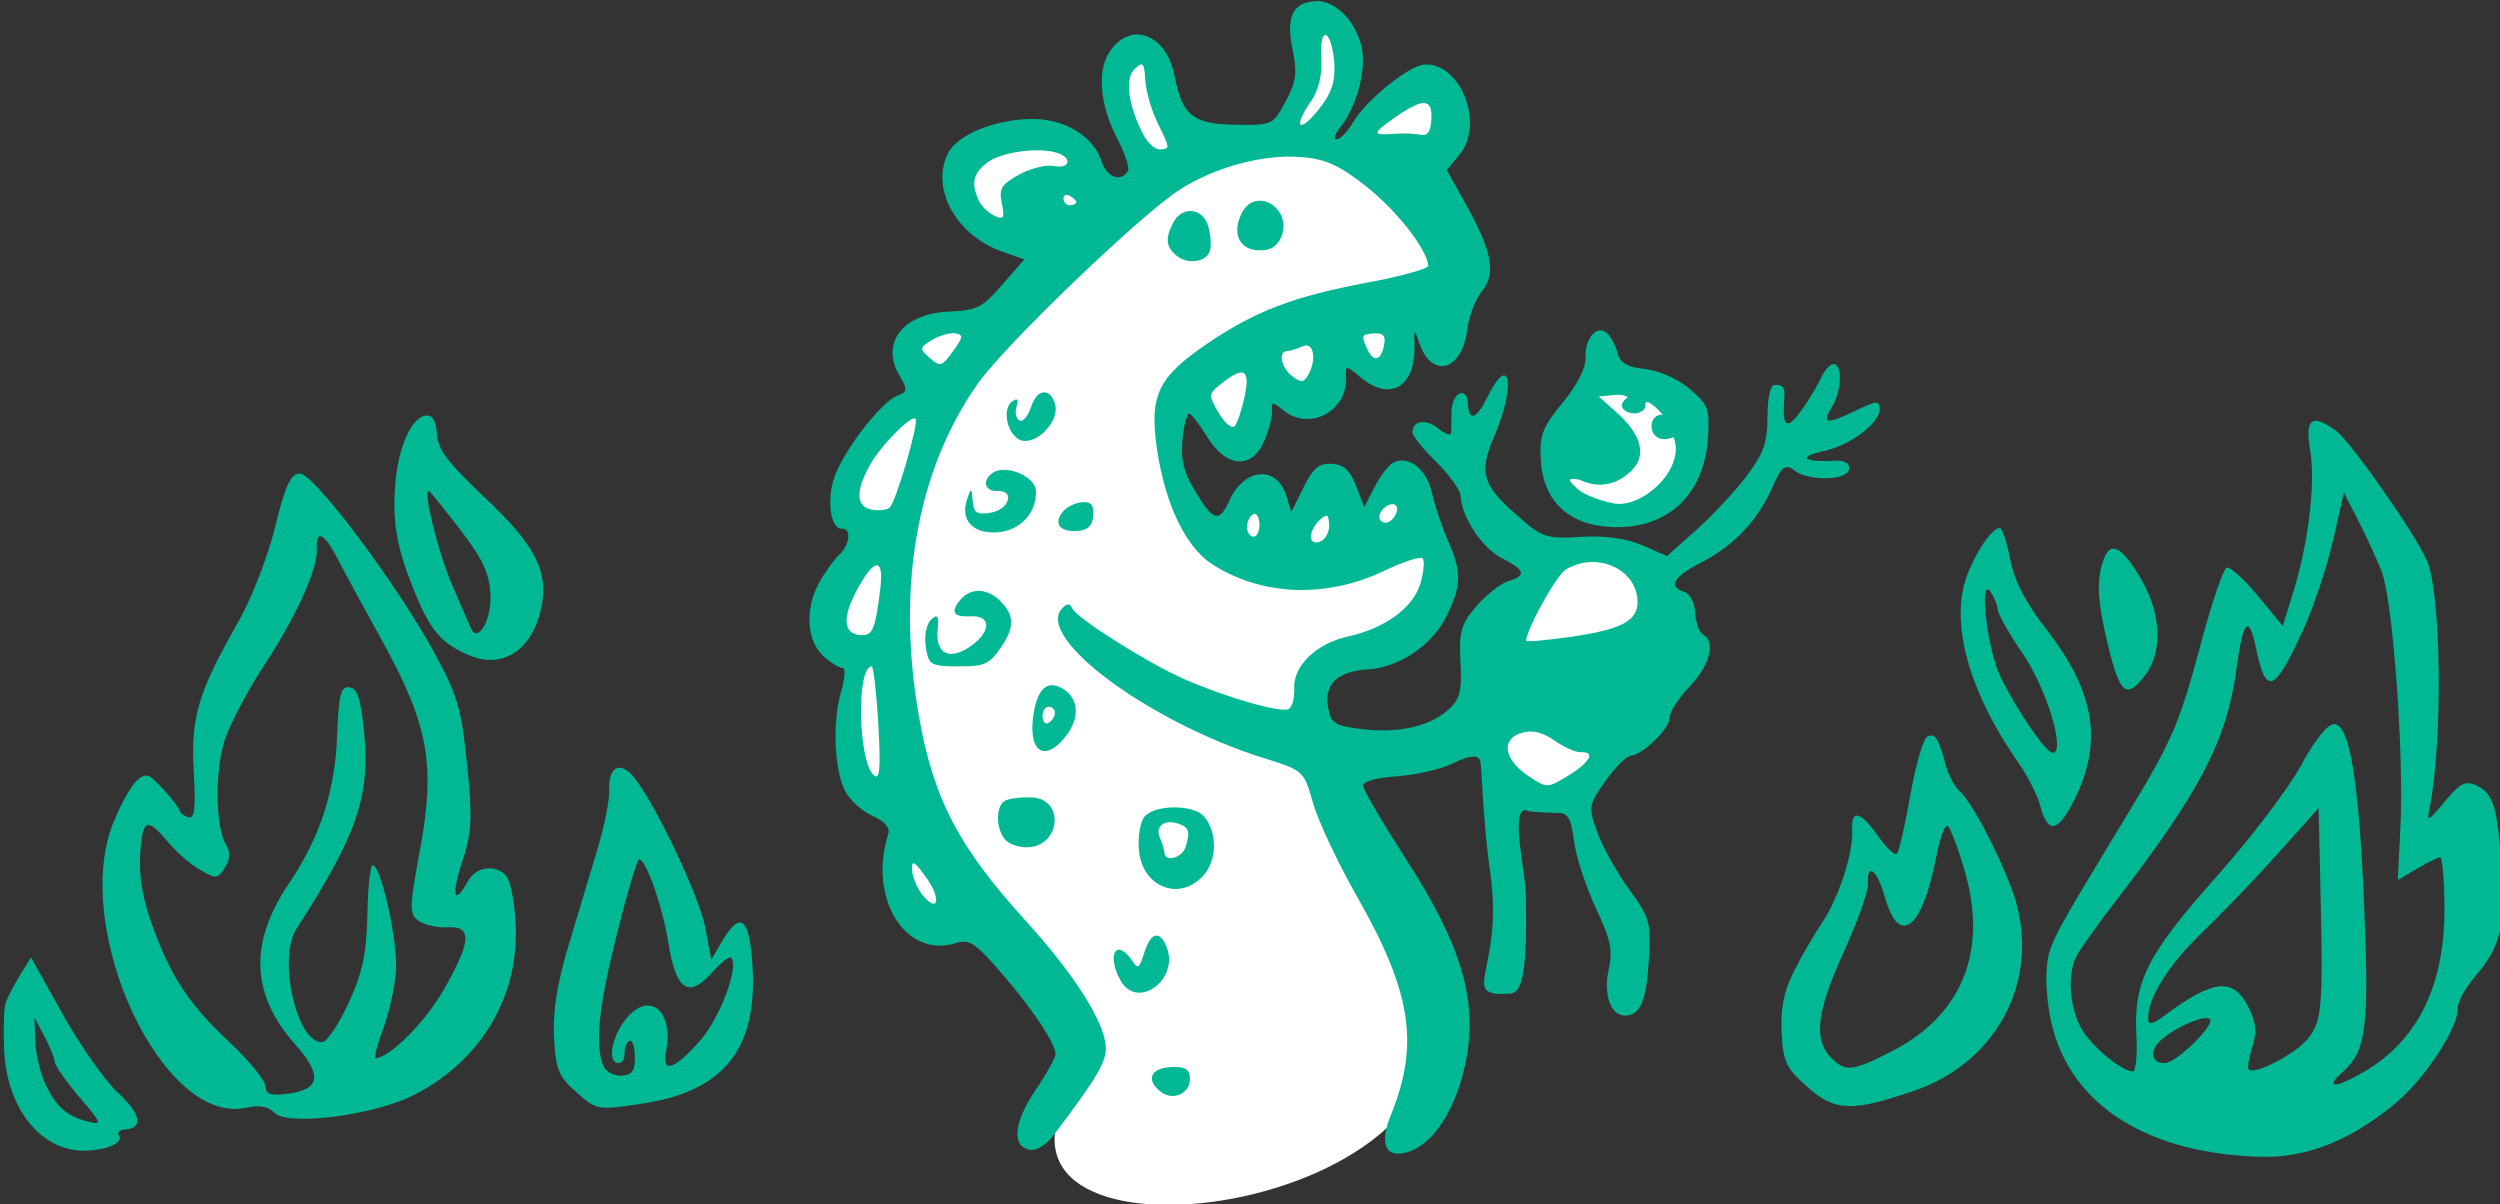 <?xml version="1.0" ?><svg height="227.801mm" viewBox="0 0 472.891 227.801" width="472.891mm" xmlns="http://www.w3.org/2000/svg">
    <rect x="0" y="0" width="472.891" height="227.801" fill="#333333" stroke="none"/>
    <path d="m -6637.869,564.967 c -1.259,0.333 -1.308,5.37 -0.912,13.748 0.159,3.358 -1.048,6.504 -2.797,9.275 -3.464,0.423 -7.375,1.506 -11.865,3.271 -1.762,0.693 -3.605,1.551 -5.496,2.518 -5.509,-4.714 -12.784,-11.712 -13.572,-16.424 -1.283,-7.674 -7.055,-6.144 -7.734,3.635 -0.457,6.581 4.173,15.906 7.275,21.367 -1.516,1.052 -3.033,2.151 -4.547,3.262 -4.14,-1.124 -8.753,-3.266 -10.01,-7.348 -2.415,-7.843 -11.055,-7.47 -23.996,-1.664 -12.63,5.667 -1.587,12.715 17.012,22.52 -4.219,3.581 -8.066,6.984 -11.24,9.873 -5.941,1.761 -14.134,4.145 -17.277,6.928 -2.162,1.914 -0.632,4.98 3.117,7.299 -1.092,1.94 -2.133,3.918 -3.123,5.928 -3.881,2.83 -11.903,9.134 -15.129,15.074 -4.327,7.967 5.201,14.113 5.201,14.113 0,0 -4.552,5.918 -6.652,13.795 -1.276,4.783 2.379,7.087 5.449,8.164 0.084,1.492 0.219,2.987 0.381,4.482 -1.337,2.631 -2.65,7.161 -3.029,14.992 -0.591,12.196 7.17,14.597 11.955,14.932 0.521,1.024 1.063,2.046 1.631,3.064 -1.921,3.614 -4.179,9.876 -1.557,16.418 3.276,8.172 11.011,3.76 13.885,1.756 19.932,27.282 23.935,30.075 21.137,36.73 -26.087,42.89 91.798,27.044 74.375,-20.869 -17.425,-43.737 -36.166,-65.708 -10.705,-71.832 16.638,-4.002 13.369,-11.385 13.098,-18.877 0.017,-5.378 -8.32,-17.139 -8.32,-17.139 l -7.723,11 -8.084,-8.955 -8.043,11.609 -3.818,-11.172 c 0,0 -4.236,5.223 -8.31,10.236 -11.671,-8.471 -16.591,-23.312 -11.01,-31.891 l 2.389,0.154 c 0.764,0.057 11.945,13.805 11.945,13.805 l 5.518,-15.123 10.969,5.041 5.07,-11.992 9.422,6.475 2.894,-9.639 c 8.197,-2.025 12.896,-6.154 8.855,-15.846 -2.574,-6.173 -4.962,-11.428 -7.432,-15.74 2.134,-1.391 3.802,-2.542 4.68,-3.275 7.848,-6.553 4.564,-15.587 -1.963,-17.148 -4.976,-1.191 -13.04,9.759 -15.883,14.781 -1.765,-1.191 -3.736,-2.619 -5.821,-3.112 0.225,-0.628 4.386,-6.133 4.728,-6.779 3.886,-7.334 -0.379,-16.196 -3.246,-20.135 -0.717,-0.985 -1.27,-1.398 -1.689,-1.287 z m 64.877,79.854 c -5.01,0.139 -10.206,2.583 -13.625,6.902 -9.463,21.158 10.97,21.939 19.627,16.975 8.657,-4.965 10.078,-14.874 3.648,-20.564 -2.411,-2.134 -5.467,-3.199 -8.652,-3.309 -0.332,-0.011 -0.664,-0.013 -0.998,-0.004 z m -8.242,33.822 c -6.624,0.219 -9.286,8.825 -16.639,20.424 -9.804,15.466 -2.818,31.438 8,34.227 0,0 7.043,0.507 12.678,-6.947 5.634,-7.454 17.862,-36.965 4.226,-44.926 -3.409,-1.99 -6.058,-2.85 -8.266,-2.777 z" fill="#FFFFFF" paint-order="markers stroke fill" transform="translate(298.434,-27.462) matrix(0.897,0,0,0.897,1468.537,542.914) translate(4946.073,-1138.21)"/>
    <path d="m -1968.698,-363.052 c 0.349,-1.122 1.7,-3.763 3.002,-5.869 l 2.366,-3.829 6.687,11.99 c 3.678,6.594 8.936,14.06 11.685,16.59 4.873,4.485 5.407,7.489 1.375,7.721 -1.098,0.063 -1.635,0.632 -1.192,1.264 0.987,1.409 -2.165,2.935 -6.583,3.189 -9.493,0.545 -17.076,-8.575 -17.631,-21.205 -0.189,-4.296 -0.057,-8.73 0.292,-9.851 z m 8.502,17.25 c 2.297,4.715 4.533,6.621 9.077,7.734 2.854,0.7 2.683,0.248 -1.966,-5.168 -2.802,-3.264 -5.162,-6.636 -5.244,-7.493 -0.082,-0.857 -1.076,-3.308 -2.208,-5.447 l -2.058,-3.888 0.181,5.041 c 0.099,2.772 1.098,6.922 2.218,9.221 z m 14.193,-55.281 c 1.496,-3.759 3.707,-7.75 4.912,-8.869 1.954,-1.815 2.561,-1.633 5.603,1.681 1.877,2.044 3.456,4.101 3.509,4.57 0.053,0.469 0.878,1.103 1.833,1.407 1.315,0.42 1.591,-1.908 1.137,-9.605 -0.673,-11.414 0.929,-16.808 9.38,-31.585 2.784,-4.868 6.264,-13.825 7.769,-19.994 2.125,-8.713 3.265,-11.206 5.175,-11.315 2.962,-0.17 20.934,23.841 28.753,38.414 4.59,8.556 5.375,11.303 6.566,22.995 1.147,11.257 0.99,14.365 -1.026,20.426 -2.372,7.127 -1.751,9.51 1.114,4.276 1.691,-3.09 5.414,-3.803 7.968,-1.526 0.973,0.867 1.896,5.201 2.177,10.225 0.854,15.259 -7.172,28.906 -21.28,36.183 -8.477,4.372 -26.886,6.725 -29.625,3.785 -1.228,-1.317 -3.19,-1.654 -6.025,-1.033 -17.545,3.842 -36.853,-37.646 -27.939,-60.035 z m 8.268,21.653 c 3.852,10.698 7.745,16.597 16.114,24.419 4.172,3.899 7.645,8.12 7.717,9.379 0.105,1.831 1.125,2.149 5.088,1.59 6.504,-0.918 6.872,-3.982 1.238,-10.312 -9.391,-10.552 -9.826,-21.479 -1.352,-34.006 6.55,-9.683 9.739,-19.49 10.163,-31.251 0.309,-8.565 0.758,-10.333 2.565,-10.095 1.72,0.226 2.388,2.237 3.11,9.367 1.365,13.48 -1.482,21.777 -14.255,41.55 -4.032,6.242 0.064,24.228 5.447,23.919 0.977,-0.056 3.469,-3.769 5.537,-8.251 2.966,-6.429 3.804,-10.415 3.97,-18.884 0.116,-5.904 0.651,-10.496 1.191,-10.204 1.985,1.075 5.294,16.549 4.821,22.543 -0.268,3.389 -1.503,8.87 -2.746,12.18 -1.243,3.31 -1.914,5.999 -1.493,5.975 3.076,-0.177 10.517,-7.705 14.434,-14.603 5.733,-10.097 5.899,-13.276 0.68,-12.976 -2.057,0.118 -4.764,-0.478 -6.016,-1.324 -2.095,-1.415 -2.076,-2.62 0.226,-15.038 3.319,-17.904 1.792,-26.347 -7.957,-43.996 -3.821,-6.917 -8.074,-14.759 -9.451,-17.427 -2.76,-5.345 -4.586,-6.222 -4.349,-2.086 0.245,4.263 -4.281,14.228 -11.38,25.056 -3.612,5.509 -7.329,12.722 -8.261,16.028 -1.908,6.775 -1.664,17.849 0.471,21.341 0.981,1.605 0.911,3.099 -0.227,4.859 -1.558,2.41 -1.83,2.434 -5.23,0.476 -1.972,-1.136 -5.015,-3.783 -6.761,-5.881 -3.797,-4.563 -5.016,-4.711 -5.556,-0.674 -0.846,6.328 -0.214,11.452 2.261,18.325 z m 51.266,-93.534 c 0.679,-7.796 3.51,-13.876 6.543,-14.051 1.304,-0.075 2.045,1.254 2.199,3.95 0.184,3.2 2.306,6.015 9.995,13.257 10.838,10.208 13.648,15.718 11.976,23.483 -1.879,8.727 -8.078,12.817 -15.043,9.924 -5.866,-2.436 -8.266,-5.181 -11.557,-13.221 -3.881,-9.479 -4.844,-14.946 -4.112,-23.341 z m 11.96,21.699 c 1.724,3.94 3.464,7.964 3.867,8.942 1.504,3.65 4.516,-1.554 4.186,-7.232 -0.243,-4.228 -1.672,-7.259 -6.187,-13.148 -3.228,-4.21 -6.226,-7.944 -6.665,-8.298 -1.66,-1.342 1.797,12.876 4.798,19.736 z m 24.519,76.051 c 1.914,-6.354 4.668,-15.527 6.122,-20.385 1.454,-4.858 2.566,-10.446 2.471,-12.417 -0.233,-4.852 2.232,-6.238 5.094,-2.865 4.38,5.161 13.954,25.313 15.194,31.977 l 1.233,6.634 2.238,-3.801 c 3.946,-6.702 5.862,-5.114 6.464,5.358 1.002,17.433 -6.097,26.206 -23.31,28.809 -9.349,1.414 -9.587,1.372 -13.822,-2.402 -3.827,-3.411 -4.356,-4.708 -4.737,-11.598 -0.294,-5.321 0.665,-11.386 3.051,-19.309 z m 7.447,25.506 c 0.511,1.133 2.212,1.984 3.781,1.892 2.243,-0.132 2.834,-1.013 2.765,-4.125 -0.048,-2.177 -0.581,-3.612 -1.185,-3.189 -0.604,0.423 -1.048,1.632 -0.987,2.687 0.061,1.055 -0.489,1.953 -1.221,1.995 -2.273,0.131 -1.741,-4.711 0.941,-8.555 4.873,-6.985 10.776,-3.085 9.047,5.978 -0.928,4.863 1.564,4.12 7.133,-2.128 4.256,-4.775 8.399,-15.911 6.537,-17.571 -0.356,-0.317 -2.188,1.151 -4.07,3.264 -4.878,5.472 -7.564,3.581 -9.142,-6.435 -1.202,-7.636 -4.721,-17.629 -6.171,-17.525 -0.402,0.028 -2.524,7.212 -4.716,15.963 -3.857,15.401 -4.645,23.463 -2.712,27.749 z m 45.291,-101.813 c 1.217,-2.274 3.16,-5.013 4.32,-6.088 2.301,-2.134 2.678,-5.666 0.591,-5.546 -2.389,0.137 -3.265,-6.047 -1.548,-10.926 2.004,-5.695 9.846,-15.82 13.262,-17.124 2.129,-0.813 2.183,-1.294 0.471,-4.176 -4.132,-6.956 0.644,-13.142 10.467,-13.558 5.823,-0.246 6.971,-0.826 11.156,-5.636 l 4.665,-5.361 -4.678,-1.646 c -9.58,-3.372 -15.01,-13.024 -11.539,-20.513 1.779,-3.838 8.839,-6.985 16.682,-7.435 7.488,-0.43 14.11,3.358 15.906,9.099 1.008,3.221 4.161,4.272 5.484,1.827 0.369,-0.681 -0.662,-3.777 -2.29,-6.88 -3.529,-6.722 -4.237,-13.931 -1.764,-17.934 4.318,-6.986 12.139,-4.283 13.893,4.801 1.612,8.349 3.868,10.154 12.854,10.287 7.785,0.115 7.84,0.09 10.55,-4.917 2.236,-4.13 2.501,-6.103 1.476,-10.999 -1.428,-6.825 0.022,-9.879 4.821,-10.154 4.059,-0.233 8.327,3.948 9.704,9.504 1.168,4.715 -0.949,12.746 -4.533,17.194 -1.109,1.376 -1.393,2.466 -0.631,2.422 0.761,-0.044 2.287,-1.646 3.389,-3.56 2.62,-4.549 11.811,-12.004 15.025,-12.189 7.737,-0.445 12.782,12.627 7.369,19.095 l -2.635,3.148 3.857,6.884 c 5.716,10.201 6.62,14.9 3.583,18.644 -1.379,1.7 -2.771,5.3 -3.093,7.999 -1.057,8.849 -7.483,10.703 -10.148,2.928 -1.041,-3.037 -1.077,-3.015 -0.997,0.605 0.192,8.727 -5.146,11.866 -11.349,6.675 -3.114,-2.606 -3.241,-2.611 -3.098,-0.119 0.414,7.198 -7.654,11.539 -13.177,7.09 -2.386,-1.922 -2.552,-1.908 -2.43,0.206 0.072,1.248 -0.699,4.126 -1.712,6.397 -2.649,5.934 -8.01,5.432 -12.008,-1.124 -1.622,-2.659 -3.322,-4.815 -3.777,-4.791 -0.456,0.026 -1.075,2.47 -1.376,5.434 -0.408,4.019 0.206,6.679 2.414,10.455 3.982,6.809 5.313,7.248 7.452,2.455 3.088,-6.918 9.988,-7.557 12.005,-1.111 l 1.085,3.468 2.573,-5.17 c 2.053,-4.126 3.257,-5.13 5.96,-4.971 2.519,0.148 3.83,1.341 5.114,4.65 l 1.726,4.45 2.218,-4.301 c 1.22,-2.366 3.024,-4.665 4.009,-5.109 3.284,-1.482 6.933,1.462 8.076,6.517 0.613,2.71 2.095,7.138 3.294,9.838 2.978,6.709 2.945,9.572 -0.18,15.966 -3.049,6.238 -10.027,10.97 -16.745,11.356 -6.247,0.359 -9.142,3.103 -8.317,7.883 0.606,3.51 1.306,3.974 7.072,4.683 7.765,0.954 14.408,-0.535 18.34,-4.112 2.42,-2.201 2.861,-3.954 2.524,-10.031 -0.352,-6.343 0.107,-7.968 3.311,-11.721 2.046,-2.396 5.064,-4.778 6.707,-5.292 3.999,-1.252 3.702,-2.313 -1.381,-4.935 -4.127,-2.128 -8.374,-8.583 -8.635,-13.123 -0.07,-1.216 -2.357,-4.411 -5.082,-7.1 -2.725,-2.689 -4.987,-5.451 -5.027,-6.138 -0.147,-2.562 2.748,-3.088 5.37,-0.975 1.492,1.202 2.74,1.64 2.774,0.973 0.034,-0.667 0.07,-2.662 0.079,-4.434 0.021,-4.009 3.217,-5.646 3.44,-1.762 0.224,3.899 1.808,3.342 4.194,-1.474 4.737,-9.562 5.963,-2.274 1.399,8.316 -3.267,7.581 -2.594,10.161 4.239,16.251 5.875,5.237 6.5,5.461 14.03,5.028 5.124,-0.294 9.673,0.335 13.004,1.799 l 5.124,2.252 6.09,-5.409 c 3.349,-2.975 8.119,-8.075 10.599,-11.334 3.708,-4.873 4.51,-7.141 4.514,-12.771 0,-3.765 0.599,-6.437 1.358,-6.529 2.42,-0.29 2.29,1.297 2.159,3.095 -0.391,5.359 0.339,6.67 3.391,2.539 1.561,-2.113 3.47,-5.229 4.242,-6.926 0.772,-1.697 1.982,-3.119 2.688,-3.159 2.008,-0.115 1.837,5.66 -0.27,9.067 -2.238,3.621 -1.107,3.759 5.292,0.643 4.053,-1.974 4.721,-2.026 4.816,-0.374 0.17,2.956 -6.064,7.75 -11.68,8.982 -6.116,1.342 -4.148,2.444 2.338,2.071 2.767,-0.159 3.198,1.309 2.754,2.127 -1.159,2.141 -8.757,2.076 -11.454,-0.097 -2.24,-1.804 -3.01,0.086 -4.923,4.23 -2.643,5.726 -7.077,11.303 -14.827,15.277 -5.779,2.963 -6.909,5.01 -3.388,6.134 1.15,0.367 2.135,2.299 2.257,4.424 0.119,2.075 0.837,4.108 1.595,4.519 2.789,1.51 1.578,6.389 -2.711,10.927 -2.424,2.564 -4.355,5.557 -4.292,6.651 0.126,2.196 -5.66,7.857 -8.178,8.002 -0.877,0.05 -3.276,2.45 -5.332,5.332 -3.593,5.037 -3.66,5.455 -1.75,10.78 1.093,3.047 4.097,8.446 6.675,11.997 4.426,6.097 4.662,6.921 4.227,14.773 -0.475,8.594 -1.757,11.756 -4.838,11.933 -3.136,0.18 -4.811,-4.255 -3.648,-9.659 0.902,-4.193 0.474,-6.242 -2.746,-13.117 -2.098,-4.481 -4.155,-10.804 -4.57,-14.052 -0.614,-4.803 -1.25,-5.906 -3.411,-5.916 -1.461,-0.006 -4.167,-0.151 -6.013,-0.322 -4.49,-2.271 -0.812,12.168 -0.716,17.717 0.279,16.041 -0.642,20.538 -3.369,20.714 -11.171,0.724 -1.173,-4.734 -4.148,-25.53 -1.749,-12.227 -1.674,-23.065 -2.223,-23.849 -0.712,-1.017 -2.314,-0.784 -5.595,0.813 -2.528,1.231 -7.853,2.465 -11.833,2.741 -4.524,0.314 -7.204,1.077 -7.148,2.036 0.048,0.843 4.088,7.731 8.977,15.306 11.888,18.418 15.338,30.244 12.599,43.186 -2.076,9.808 -6.801,17.095 -12.121,18.692 -4.73,1.42 -6.127,-1.563 -3.622,-7.733 6.073,-14.958 4.393,-25.908 -7.056,-46.007 -4.057,-7.122 -8.256,-16.037 -9.332,-19.812 -1.948,-6.836 -1.988,-6.874 -10.3,-9.478 -24.323,-7.621 -48.43,-25.501 -42.614,-31.604 1.059,-1.111 1.654,-1.099 2.15,0.044 0.873,2.01 16.008,11.556 23.569,14.866 9.098,3.983 20.685,7.272 22.107,6.276 0.715,-0.501 1.215,-2.4 1.11,-4.221 -0.276,-4.803 4.629,-9.562 11.382,-11.043 7.795,-1.71 13.792,-6.129 15.25,-11.237 0.658,-2.306 0.882,-4.642 0.498,-5.19 -0.384,-0.548 -4.066,0.619 -8.182,2.595 -12.208,5.86 -25.995,5.301 -36.356,-1.476 -5.477,-3.583 -9.789,-12.565 -11.489,-23.934 -1.73,-11.568 0.073,-15.386 10.66,-22.573 10.01,-6.796 18.233,-9.925 33.608,-12.789 7.127,-1.327 12.927,-2.939 12.89,-3.582 -0.195,-3.384 -6.67,-11.669 -13.048,-16.694 -5.75,-4.53 -8.588,-5.809 -13.815,-6.224 -7.957,-0.632 -18.311,2.182 -25.695,6.984 -8.348,5.429 -36.708,32.692 -42.391,40.752 -12.814,18.173 -17.212,42.75 -12.506,69.891 3.049,17.584 8.329,27.768 22.468,43.33 10.303,11.34 16.683,21.342 16.987,26.629 0.182,3.174 -1.754,6.461 -11.114,18.861 -1.341,1.777 -3.469,3.095 -4.728,2.929 -4.045,-0.532 -3.658,-5.668 0.941,-12.468 2.409,-3.563 4.347,-7.06 4.306,-7.773 -0.137,-2.387 -4.889,-9.499 -11.345,-16.98 -5.579,-6.465 -6.827,-7.283 -9.726,-6.376 -10.598,3.317 -18.515,-9.493 -14.207,-22.988 0.435,-1.363 -0.688,-2.669 -3.296,-3.834 -2.176,-0.971 -4.762,-3.296 -5.747,-5.165 -2.343,-4.447 -2.778,-14.616 -0.899,-21.02 0.822,-2.802 0.966,-5.064 0.32,-5.027 -0.646,0.037 -2.441,-1.062 -3.99,-2.442 -3.546,-3.161 -4.021,-9.82 -1.09,-15.296 z m 9.587,10.801 c 1.867,-0.107 2.499,-1.922 3.443,-9.88 0.804,-6.779 -1.423,-6.392 -5.227,0.909 -3.052,5.858 -2.386,9.211 1.784,8.971 z m 2.045,29.551 c 1.286,1.146 1.507,-1.32 0.965,-10.76 -0.387,-6.736 -1.022,-12.228 -1.412,-12.206 -3.24,0.186 -2.854,20.023 0.448,22.965 z m -0.447,-56.005 c 1.404,0.282 3.102,0.105 3.774,-0.395 1.301,-0.968 6.292,-18.045 5.484,-18.765 -0.972,-0.866 -7.579,5.919 -9.78,10.043 -2.891,5.417 -2.716,8.467 0.524,9.118 z m 10.716,81.248 c 3.378,4.103 4.041,0.805 0.751,-3.736 -2.519,-3.478 -3.034,-3.738 -2.922,-1.479 0.075,1.508 1.051,3.855 2.171,5.215 z m 6.452,-114.635 c 2.159,-2.962 2.224,-3.529 0.434,-3.782 -1.158,-0.164 -3.365,0.473 -4.904,1.414 -2.619,1.601 -2.647,1.844 -0.434,3.782 2.201,1.928 2.539,1.831 4.904,-1.414 z m 5.436,-31.769 c 0.52,1.152 1.995,2.582 3.278,3.176 1.981,0.918 2.219,0.528 1.577,-2.589 -0.64,-3.107 -0.08,-4.04 3.646,-6.078 2.421,-1.324 5.734,-2.14 7.362,-1.812 3.37,0.677 3.936,-1.732 0.654,-2.78 -3.998,-1.276 -11.973,-0.136 -14.83,2.12 -2.916,2.303 -3.339,4.299 -1.686,7.962 z m 19.264,0.969 c 0.732,-0.042 1.316,-0.341 1.298,-0.664 -0.019,-0.323 -0.654,-0.923 -1.412,-1.333 -0.758,-0.41 -1.342,-0.112 -1.297,0.664 0.045,0.775 0.68,1.375 1.412,1.333 z m 15.474,-14.793 c 0.906,1.719 2.449,3.079 3.43,3.023 2.213,-0.127 2.215,-0.102 -0.546,-5.772 -1.249,-2.565 -2.38,-6.554 -2.513,-8.863 -0.211,-3.672 -0.492,-3.965 -2.24,-2.337 -2.132,1.987 -1.347,7.846 1.869,13.95 z m 19.244,61.365 c 0.565,-0.668 1.505,-3.495 2.089,-6.283 1.198,-5.726 -0.151,-6.446 -4.962,-2.647 -2.708,2.139 -2.731,2.418 -0.495,6.192 1.287,2.174 2.803,3.406 3.369,2.738 z m 4.021,23.321 c 0.732,-0.042 1.26,-1.31 1.174,-2.817 -0.087,-1.507 -0.735,-2.336 -1.441,-1.842 -0.706,0.495 -1.234,1.762 -1.174,2.817 0.061,1.055 0.709,1.884 1.441,1.842 z m 8.178,-33.774 c 1.822,1.343 2.386,1.282 3.298,-0.36 1.861,-3.352 1.12,-7.046 -1.203,-5.998 -1.133,0.511 -2.609,0.961 -3.281,0.999 -1.972,0.113 -1.201,3.598 1.187,5.358 z m 5.903,34.783 c 1.074,-0.485 1.883,-2.088 1.799,-3.564 -0.128,-2.234 -0.472,-2.386 -2.056,-0.911 -1.046,0.975 -1.855,2.578 -1.798,3.564 0.06,1.046 0.916,1.425 2.056,0.911 z m -0.512,-90.957 c 2.787,-3.442 3.63,-5.868 3.405,-9.799 -0.165,-2.874 -0.92,-5.561 -1.679,-5.971 -0.834,-0.452 -1.253,1.435 -1.061,4.78 0.202,3.51 -0.583,6.816 -2.15,9.063 -3.842,5.508 -2.658,7.044 1.485,1.927 z m 10.345,50.402 c 1.276,2.829 2.887,2.483 3.539,-0.762 0.403,-2.004 -0.112,-2.665 -1.994,-2.556 -2.802,0.161 -2.887,0.343 -1.545,3.318 z m 3.885,36.613 c 1.571,-0.09 3.102,-2.783 2.093,-3.682 -1.008,-0.899 -3.508,0.931 -3.418,2.501 0.04,0.689 0.635,1.22 1.325,1.181 z m 1.711,-82.009 c 2.011,-0.149 4.571,-0.059 5.688,0.199 1.396,0.322 2.096,-0.682 2.241,-3.216 0.255,-4.451 -1.662,-4.601 -7.468,-0.587 -5.085,3.516 -5.14,3.95 -0.461,3.605 z m 28.52,135.514 c 3.798,2.5 3.914,2.497 8.334,-0.221 4.597,-2.827 5.765,-5.081 2.537,-4.896 -1,0.057 -3.488,-1.062 -5.531,-2.486 -2.598,-1.812 -4.712,-2.279 -7.034,-1.552 -4.355,1.363 -3.552,5.702 1.694,9.155 z m 8.559,-29.414 c 11.17,-1.586 14.561,-3.44 14.309,-7.824 -0.386,-6.71 -8.805,-10.258 -15.143,-6.383 -1.953,1.194 -8.184,12.389 -8.34,14.984 -0.017,0.291 4.111,-0.059 9.174,-0.778 z m -134.666,-3.64 c 1.426,-1.329 1.678,-0.901 1.39,2.356 -0.444,5.01 2.759,6.345 7.247,3.022 4.172,-3.089 3.979,-6.355 -0.361,-6.105 -3.634,0.209 -4.283,-1.004 -1.945,-3.628 2.174,-2.439 5.532,-2.289 8.228,0.367 3.117,3.07 3.11,5.635 -0.028,10.134 -2.262,3.243 -3.424,3.73 -8.803,3.691 -5.844,-0.042 -6.233,-0.278 -6.833,-4.129 -0.358,-2.297 0.125,-4.794 1.105,-5.707 z m 7.6,-25.396 c 0.86,-2.552 0.934,-2.53 1.188,0.354 0.225,2.557 0.887,2.971 3.907,2.447 3.795,-0.659 5.05,-4.698 1.409,-4.536 -2.764,0.123 -3.422,-2.185 -1.095,-3.846 2.65,-1.892 8.928,0.696 9.103,3.753 0.265,4.612 -3.386,8.534 -8.204,8.81 -5.136,0.295 -7.776,-2.627 -6.309,-6.983 z m 8.136,63.497 c 1.014,-0.457 3.552,-0.734 5.641,-0.616 6.761,0.383 5.974,10.107 -0.85,10.499 -1.594,0.092 -3.659,-0.511 -4.588,-1.339 -2.321,-2.069 -2.451,-7.53 -0.203,-8.544 z m 1.437,-84.173 c 1.087,-0.761 1.356,-0.415 0.867,1.117 -0.39,1.221 -0.115,2.542 0.612,2.935 0.727,0.393 1.831,-0.902 2.456,-2.878 1.226,-3.88 4.148,-4.103 5.092,-0.388 0.807,3.176 -3.284,7.858 -6.62,7.574 -3.171,-0.269 -4.981,-6.558 -2.407,-8.361 z m 4.566,65.272 c 0.842,-4.531 2.698,-6.25 5.397,-4.999 3.928,1.82 4.511,6.138 1.382,10.229 -4.666,6.099 -8.355,3.253 -6.779,-5.231 z m 3.183,2.488 c 0.706,-0.495 1.252,-1.463 1.212,-2.152 -0.04,-0.689 -0.671,-1.218 -1.403,-1.176 -0.732,0.042 -1.278,1.01 -1.212,2.152 0.065,1.141 0.697,1.671 1.403,1.176 z m 3.028,-44.631 c 0.837,-0.939 2.641,-1.771 4.01,-1.85 1.819,-0.105 2.421,0.669 2.235,2.877 -0.183,2.18 -1.148,3.071 -3.47,3.204 -3.701,0.213 -4.987,-1.749 -2.775,-4.231 z m 11.677,92.533 c 0.696,-0.04 1.912,0.942 2.703,2.182 1.276,2.001 1.571,1.834 2.619,-1.486 1.412,-4.47 3.336,-4.919 4.788,-1.118 2.543,6.662 -6.014,13.037 -9.609,7.158 -1.909,-3.123 -2.171,-6.641 -0.5,-6.737 z m 5.397,-28.089 c 2.299,-2.579 10.359,-2.571 12.565,0.013 2.806,3.287 2.758,9.151 -0.102,12.36 -5.148,5.776 -13.217,2.414 -13.683,-5.7 -0.158,-2.741 0.391,-5.743 1.219,-6.672 z m 4.177,7.615 c 0.119,2.067 3.737,1.141 4.466,-1.143 1.054,-3.302 0.75,-4.252 -1.601,-5.002 -2.906,-0.928 -4.876,0.622 -3.805,2.995 0.478,1.06 0.901,2.478 0.94,3.15 z m 1.263,45.226 c 3.031,-0.174 4.028,0.378 4.138,2.29 0.179,3.114 -3.422,4.923 -6.006,3.019 -3.338,-2.461 -2.423,-5.062 1.867,-5.309 z m 0.565,-177.992 c 1.842,-3.626 6.181,-3.289 7.39,0.574 0.564,1.802 0.732,4.197 0.373,5.321 -0.783,2.451 -4.866,2.914 -7.217,0.818 -2.034,-1.813 -2.173,-3.511 -0.546,-6.713 z m 14.539,-2.171 c 3.007,-5.794 10.954,-0.668 8.194,5.285 -0.923,1.991 -2.372,2.765 -4.905,2.619 -3.963,-0.229 -5.436,-3.768 -3.289,-7.904 z m 67.66,40.006 c 3.066,-3.736 4.918,-7.374 4.8,-9.431 -0.244,-4.246 2.639,-7.276 4.735,-4.977 0.804,0.881 1.75,2.778 2.103,4.216 0.459,1.869 2.089,2.764 5.716,3.142 2.91,0.303 6.905,2.076 9.367,4.156 3.927,3.319 4.261,4.174 3.923,10.04 -0.707,12.27 -8.455,19.587 -20.262,19.133 -9.123,-0.351 -14.529,-5.457 -15.031,-14.198 -0.296,-5.149 0.363,-6.861 4.648,-12.081 z m 3.148,18.266 c 1.275,1.136 4.58,2.431 7.601,3.018 5.945,1.156 15.242,-7.25 12.622,-13.962 -2.714,1.095 -4.225,-0.139 -4.583,-1.621 -0.358,-1.483 0.436,-3.214 2.332,-3.114 -0.933,-1.031 -3.814,-4.005 -3.725,-2.004 0.05,0.879 -0.872,1.63 -2.047,1.72 -1.411,0.109 -4.694,-1.121 -1.641,-3.426 -1.638,-0.965 -3.449,-0.289 -6.13,-0.134 l 3.74,3.333 c 5.438,4.847 6.481,9.307 2.932,12.535 -3.23,2.938 -6.807,3.498 -10.729,1.68 -2.947,-0.593 -2.302,0.232 -0.371,1.976 z m 45.485,101.892 c 1.587,-3.186 4.302,-7.891 6.035,-10.455 3.533,-5.229 6.63,-14.741 6.355,-19.521 -0.258,-4.493 1.754,-4.028 5.458,1.26 1.757,2.509 3.554,4.173 3.994,3.698 0.44,-0.474 1.716,-6.093 2.835,-12.486 1.119,-6.393 2.755,-11.91 3.635,-12.261 1.64,-0.653 2.186,0.239 3.898,6.371 0.541,1.938 1.808,4.269 2.816,5.18 2.479,2.243 7.606,11.8 10.86,20.243 6.924,17.967 -2.01,36.696 -20.505,42.987 -13.174,4.481 -16.644,4.343 -22.526,-0.9 -4.429,-3.948 -5.015,-5.193 -5.356,-11.378 -0.269,-4.876 0.476,-8.671 2.502,-12.738 z m 8.012,18.083 c 3.032,2.986 4.441,2.828 12.759,-1.437 14.783,-7.58 20.249,-21.026 15.39,-37.857 -1.447,-5.013 -3.094,-9.365 -3.66,-9.672 -0.566,-0.306 -1.633,2.603 -2.373,6.465 -2.942,15.368 -7.826,19.227 -10.841,8.566 -1.643,-5.811 -3.846,-7.482 -3.572,-2.71 0.087,1.512 -2.244,8.014 -5.18,14.449 -5.671,12.431 -6.353,18.424 -2.525,22.195 z m 28.684,-102.002 c 1.916,-4.985 5.181,-9.686 6.791,-9.779 0.524,-0.03 1.521,2.908 2.215,6.529 0.902,4.71 3.095,8.958 7.703,14.923 10.268,13.293 11.927,23.805 5.703,36.138 -3.36,6.658 -5.477,6.976 -7.045,1.059 -0.588,-2.219 -2.555,-6.156 -4.372,-8.75 -10.811,-15.436 -14.836,-30.126 -10.995,-40.121 z m 6.964,21.596 c 3.638,7.379 9.654,16.117 11.05,16.049 2.747,-0.134 -1.361,-13.676 -6.34,-20.904 -2.838,-4.119 -5.216,-8.308 -5.285,-9.31 -0.069,-1.002 -0.757,-2.687 -1.53,-3.744 -2.508,-3.432 -0.658,12.303 2.105,17.909 z m 10.754,56.81 c 1.729,-4.137 2.486,-5.45 16.015,-27.79 9.63,-15.901 10.94,-18.966 15.681,-36.695 2.179,-8.147 4.542,-15.034 5.252,-15.305 0.71,-0.271 3.662,2.379 6.56,5.887 l 5.269,6.379 2.241,-7.227 c 3.214,-10.367 4.702,-22.993 3.522,-29.883 -1.14,-6.654 0.43,-7.785 5.536,-3.991 3.035,2.255 16.469,21.433 19.069,27.223 3.06,6.813 3.43,37.96 0.62,52.112 -0.636,3.203 -0.47,3.139 3.214,-1.245 3.221,-3.832 4.342,-4.41 6.559,-3.383 3.641,1.688 4.546,4.619 5.38,17.44 0.811,12.463 -0.179,16.52 -5.576,22.858 -2.089,2.453 -3.741,5.452 -3.671,6.664 0.231,4.014 -6.915,14.951 -13.132,20.1 -9.636,7.98 -18.854,11.597 -28.738,11.275 -25.723,-0.839 -42.108,-12.65 -44.501,-32.079 -0.678,-5.504 -0.445,-9.597 0.701,-12.341 z m 6.442,17.608 c 2.188,3.696 8.555,8.909 10.728,8.784 0.633,-0.036 0.967,-3.511 0.741,-7.722 -0.603,-11.242 2.255,-16.87 16.959,-33.396 7.214,-8.108 15.199,-18.618 17.745,-23.355 2.775,-5.163 5.543,-8.666 6.912,-8.744 3.341,-0.192 5.324,11.816 6.445,39.028 1.024,24.869 0.349,29.997 -4.512,34.294 -4.116,3.638 -1.609,3.571 4.663,-0.125 11.113,-6.548 16.788,-18.117 16.747,-34.139 -0.016,-6.059 -0.433,-10.993 -0.927,-10.965 -0.494,0.028 -2.702,1.12 -4.906,2.425 l -4.008,2.373 0.562,-11.19 c 0.776,-15.436 -1.615,-47.932 -3.963,-53.879 -1.056,-2.673 -3.278,-7.509 -4.939,-10.748 l -3.02,-5.888 -2.314,10.178 c -1.273,5.598 -4.148,14.164 -6.388,19.036 -5.983,13.008 -7.719,13.666 -9.801,3.713 -1.545,-7.385 -2.758,-6.142 -4.149,4.25 -2.01,15.016 -7.741,26.024 -25.51,49.004 -3.864,4.997 -7.622,10.321 -8.351,11.832 -1.876,3.885 -1.284,10.893 1.286,15.233 z m 17.546,-3.066 c 10.337,-7.687 14.496,-8.008 17.704,-1.369 1.503,3.111 1.647,4.954 0.637,8.178 -0.717,2.289 -1.04,4.397 -0.719,4.684 1.271,1.133 9.675,-3.195 12.303,-6.335 3.149,-3.763 3.387,-6.392 2.822,-31.231 l -0.4,-17.598 -8.419,9.423 c -4.631,5.183 -11.868,12.732 -16.083,16.776 -7.143,6.854 -11.616,13.997 -11.442,18.272 0.057,1.389 0.906,1.2 3.596,-0.8 z m 0.043,10.12 c 2.411,-0.139 10.579,-8.196 9.398,-9.27 -1.215,-1.104 -8.395,2.189 -10.9,4.999 -1.931,2.166 -1.137,4.423 1.502,4.271 z m -13.14,-105.866 c 1.449,-4.318 3.698,-3.355 7.727,3.308 4.597,7.603 4.995,15.775 1.021,20.934 -3.817,4.954 -5.233,3.775 -7.698,-6.406 -2.243,-9.261 -2.494,-13.533 -1.05,-17.836 z" fill="#00B894" transform="translate(298.434,-27.462) matrix(0.897,0,0,0.897,1468.537,542.914)"/>
</svg>